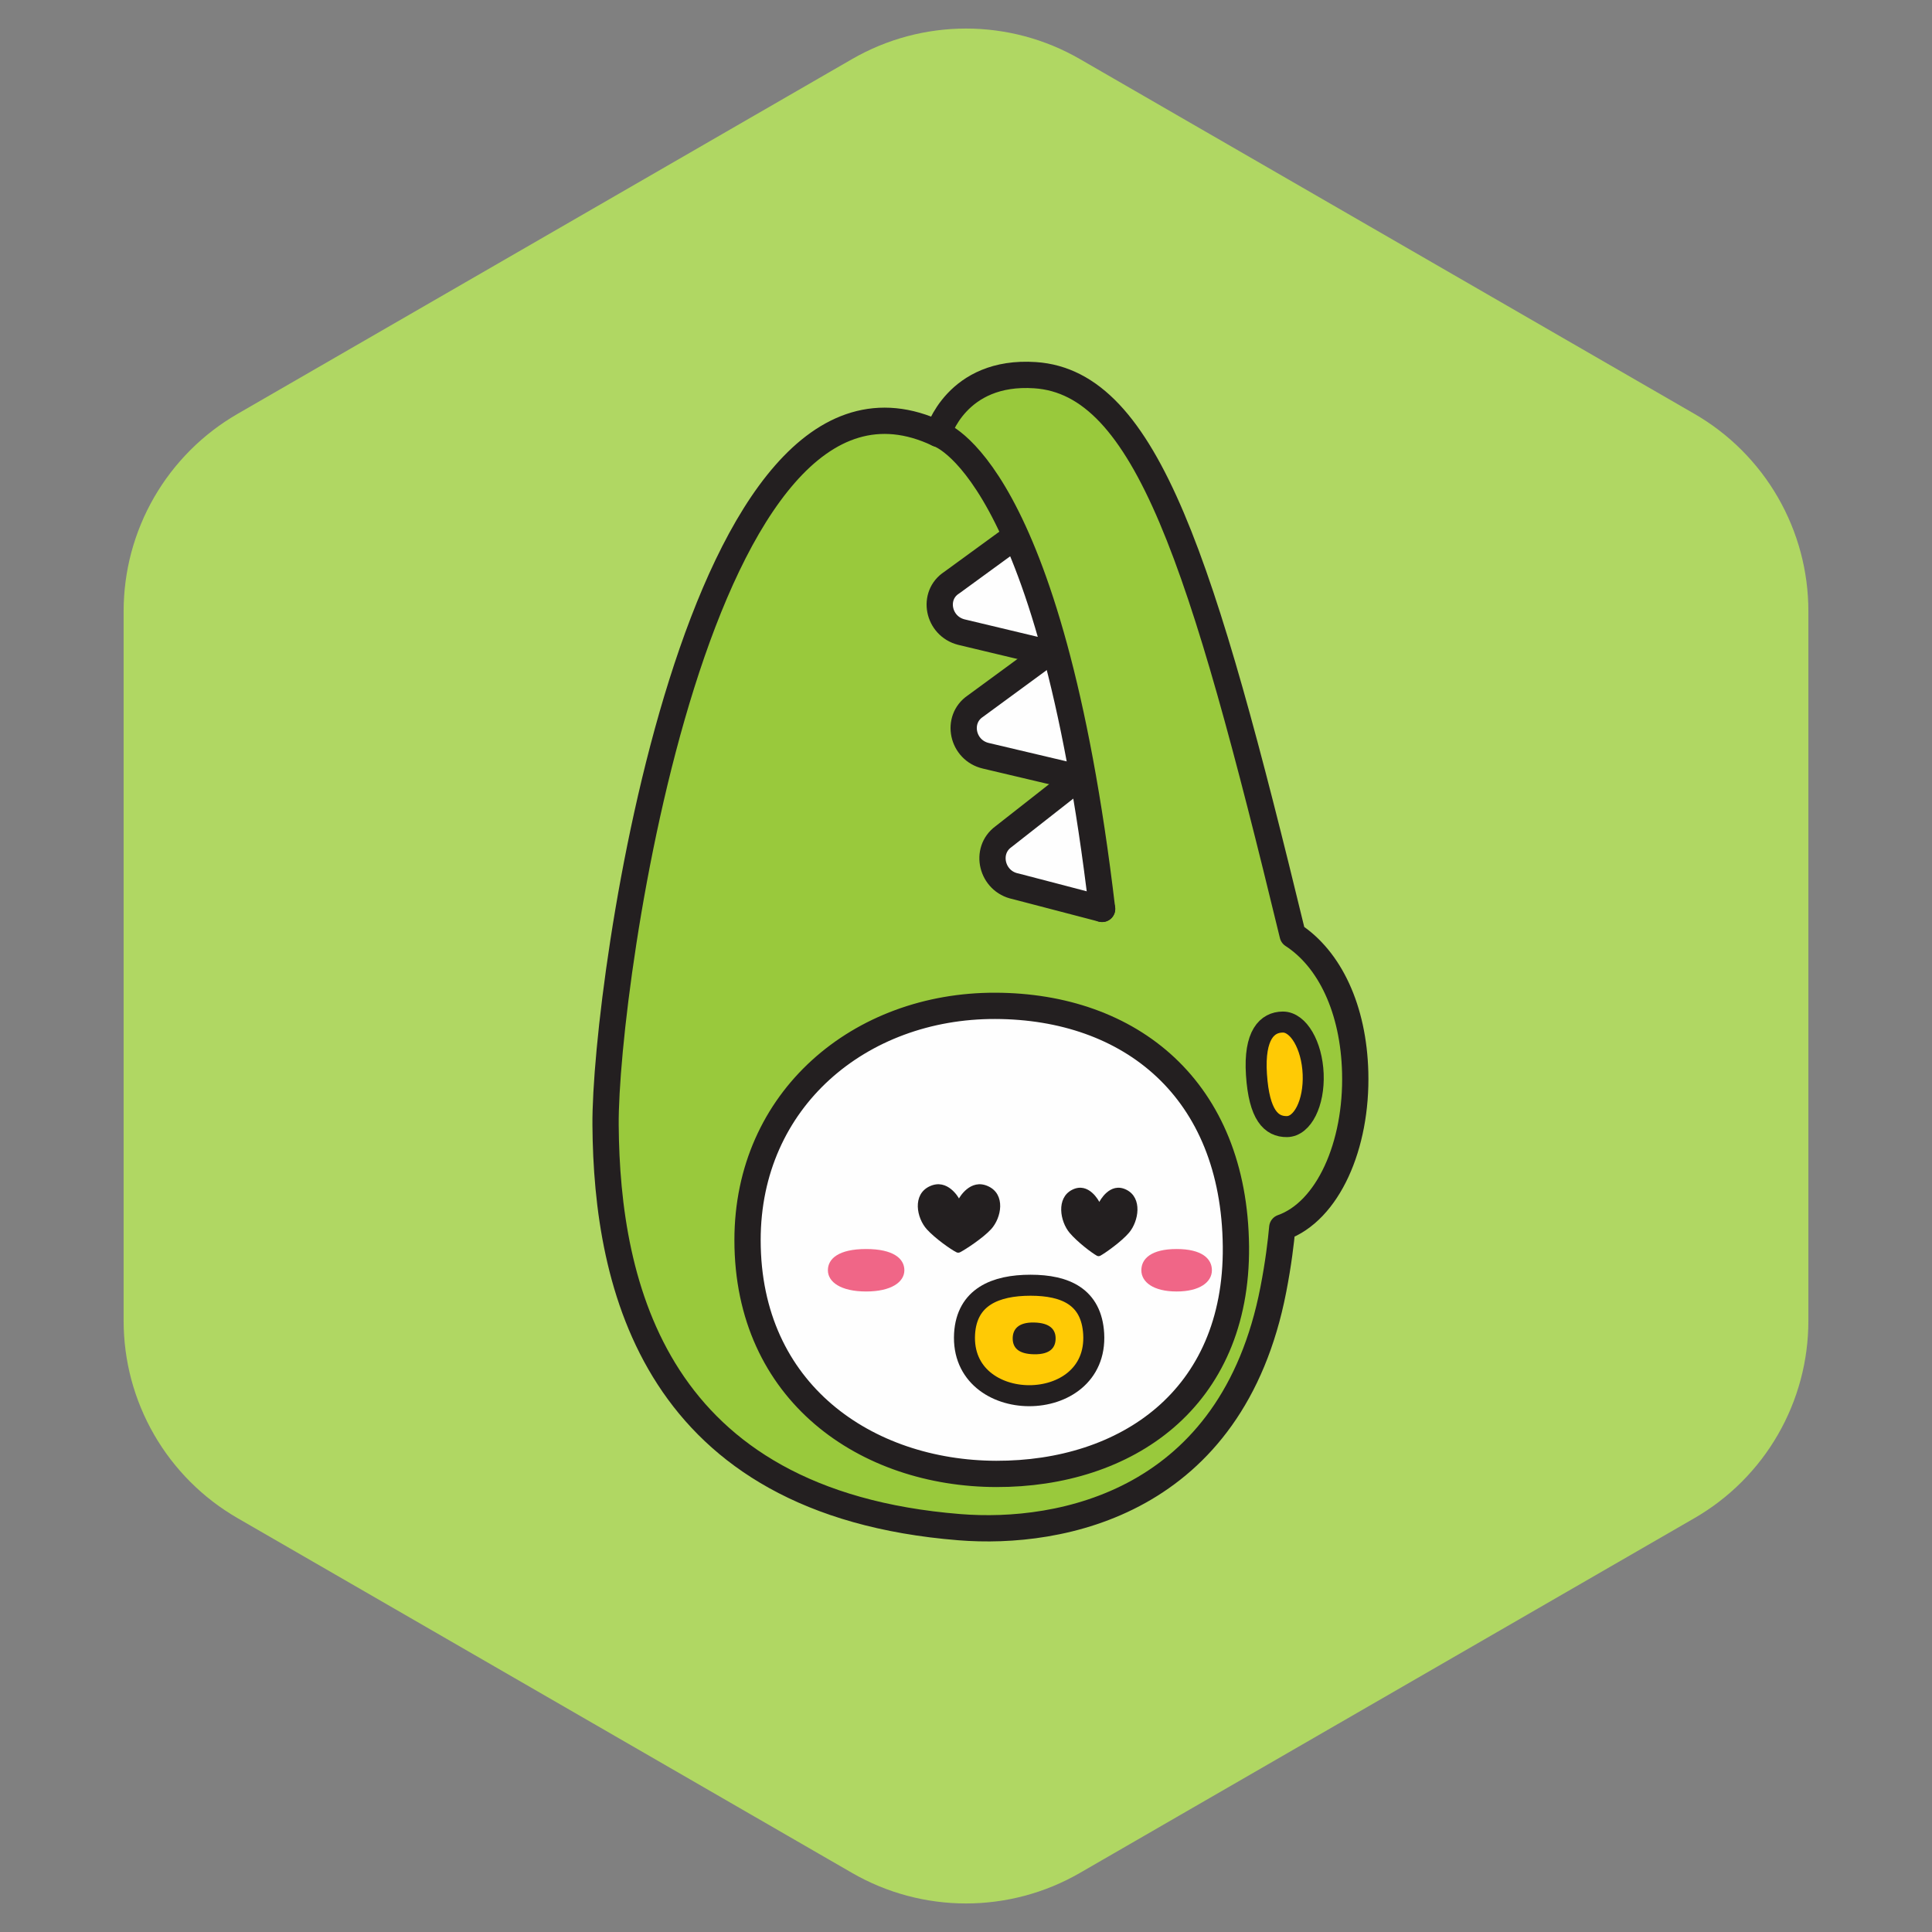 <?xml version="1.0" encoding="utf-8"?>
<svg width="134px" height="134px" viewBox="0 0 134 134" version="1.1" xmlns:xlink="http://www.w3.org/1999/xlink" xmlns="http://www.w3.org/2000/svg">
  <rect x="0" y="0" width="134" height="134" fill="#808080" stroke="none"/>
  <defs>
    <path d="M70.4 3.695L113.026 28.305Q113.389 28.515 113.737 28.747Q114.086 28.98 114.418 29.235Q114.751 29.49 115.066 29.767Q115.381 30.043 115.677 30.339Q115.973 30.636 116.249 30.951Q116.526 31.266 116.781 31.598Q117.036 31.93 117.269 32.279Q117.501 32.627 117.711 32.99Q117.92 33.353 118.106 33.729Q118.291 34.104 118.451 34.492Q118.612 34.879 118.746 35.275Q118.881 35.672 118.99 36.077Q119.098 36.482 119.18 36.892Q119.261 37.303 119.316 37.719Q119.371 38.134 119.398 38.552Q119.426 38.971 119.426 39.389L119.426 88.611Q119.426 89.029 119.398 89.448Q119.371 89.866 119.316 90.281Q119.261 90.697 119.18 91.108Q119.098 91.518 118.99 91.923Q118.881 92.328 118.746 92.725Q118.612 93.121 118.451 93.508Q118.291 93.896 118.106 94.271Q117.92 94.647 117.711 95.01Q117.501 95.373 117.269 95.721Q117.036 96.07 116.781 96.402Q116.526 96.734 116.249 97.049Q115.973 97.365 115.677 97.661Q115.381 97.957 115.066 98.233Q114.751 98.51 114.418 98.765Q114.086 99.02 113.737 99.252Q113.389 99.485 113.026 99.695L70.4 124.305Q70.037 124.515 69.661 124.7Q69.285 124.885 68.898 125.046Q68.511 125.206 68.114 125.341Q67.717 125.475 67.313 125.584Q66.908 125.692 66.497 125.774Q66.086 125.856 65.671 125.91Q65.255 125.965 64.837 125.993Q64.419 126.02 64 126.02Q63.581 126.02 63.163 125.993Q62.745 125.965 62.329 125.91Q61.914 125.856 61.503 125.774Q61.092 125.692 60.687 125.584Q60.283 125.475 59.886 125.341Q59.489 125.206 59.102 125.046Q58.715 124.885 58.339 124.7Q57.963 124.515 57.6 124.305L14.974 99.695Q14.611 99.485 14.263 99.252Q13.914 99.02 13.582 98.765Q13.249 98.51 12.934 98.233Q12.619 97.957 12.323 97.661Q12.027 97.365 11.751 97.049Q11.474 96.734 11.219 96.402Q10.964 96.07 10.731 95.721Q10.499 95.373 10.289 95.01Q10.08 94.647 9.894 94.271Q9.709 93.896 9.549 93.508Q9.388 93.121 9.254 92.725Q9.119 92.328 9.01 91.923Q8.902 91.518 8.82 91.108Q8.739 90.697 8.684 90.281Q8.629 89.866 8.602 89.448Q8.574 89.029 8.574 88.611L8.574 39.389Q8.574 38.971 8.602 38.552Q8.629 38.134 8.684 37.719Q8.739 37.303 8.82 36.892Q8.902 36.482 9.01 36.077Q9.119 35.672 9.254 35.275Q9.388 34.879 9.549 34.492Q9.709 34.104 9.894 33.729Q10.08 33.353 10.289 32.99Q10.499 32.627 10.731 32.279Q10.964 31.93 11.219 31.598Q11.474 31.266 11.751 30.951Q12.027 30.636 12.323 30.339Q12.619 30.043 12.934 29.767Q13.249 29.49 13.582 29.235Q13.914 28.98 14.263 28.747Q14.611 28.515 14.974 28.305L57.6 3.695Q57.963 3.485 58.339 3.3Q58.715 3.115 59.102 2.954Q59.489 2.794 59.886 2.659Q60.283 2.525 60.687 2.416Q61.092 2.308 61.503 2.226Q61.914 2.144 62.329 2.09Q62.745 2.035 63.163 2.007Q63.581 1.98 64 1.98Q64.419 1.98 64.837 2.007Q65.255 2.035 65.671 2.09Q66.086 2.144 66.497 2.226Q66.908 2.308 67.313 2.416Q67.717 2.525 68.114 2.659Q68.511 2.794 68.898 2.954Q69.285 3.115 69.661 3.3Q70.037 3.485 70.4 3.695L70.4 3.695Z" id="path_1" />
    <clipPath id="mask_1">
      <use xlink:href="#path_1" />
    </clipPath>
  </defs>
  <g id="Badge-Copy-2" transform="translate(3 3)">
    <g id="Mask">
      <use stroke="none" fill="#FDCC13" xlink:href="#path_1" fill-rule="evenodd" />
      <g clip-path="url(#mask_1)">
        <use xlink:href="#path_1" fill="none" stroke="#FDCC13" stroke-width="5.12" stroke-linejoin="round" />
      </g>
    </g>
    <path d="M70.4 3.695L113.026 28.305Q113.389 28.515 113.737 28.747Q114.086 28.98 114.418 29.235Q114.751 29.49 115.066 29.767Q115.381 30.043 115.677 30.339Q115.973 30.636 116.249 30.951Q116.526 31.266 116.781 31.598Q117.036 31.93 117.269 32.279Q117.501 32.627 117.711 32.99Q117.92 33.353 118.106 33.729Q118.291 34.104 118.451 34.492Q118.612 34.879 118.746 35.275Q118.881 35.672 118.99 36.077Q119.098 36.482 119.18 36.892Q119.261 37.303 119.316 37.719Q119.371 38.134 119.398 38.552Q119.426 38.971 119.426 39.389L119.426 88.611Q119.426 89.029 119.398 89.448Q119.371 89.866 119.316 90.281Q119.261 90.697 119.18 91.108Q119.098 91.518 118.99 91.923Q118.881 92.328 118.746 92.725Q118.612 93.121 118.451 93.508Q118.291 93.896 118.106 94.271Q117.92 94.647 117.711 95.01Q117.501 95.373 117.269 95.721Q117.036 96.07 116.781 96.402Q116.526 96.734 116.249 97.049Q115.973 97.365 115.677 97.661Q115.381 97.957 115.066 98.233Q114.751 98.51 114.418 98.765Q114.086 99.02 113.737 99.252Q113.389 99.485 113.026 99.695L70.4 124.305Q70.037 124.515 69.661 124.7Q69.285 124.885 68.898 125.046Q68.511 125.206 68.114 125.341Q67.717 125.475 67.313 125.584Q66.908 125.692 66.497 125.774Q66.086 125.856 65.671 125.91Q65.255 125.965 64.837 125.993Q64.419 126.02 64 126.02Q63.581 126.02 63.163 125.993Q62.745 125.965 62.329 125.91Q61.914 125.856 61.503 125.774Q61.092 125.692 60.687 125.584Q60.283 125.475 59.886 125.341Q59.489 125.206 59.102 125.046Q58.715 124.885 58.339 124.7Q57.963 124.515 57.6 124.305L14.974 99.695Q14.611 99.485 14.263 99.252Q13.914 99.02 13.582 98.765Q13.249 98.51 12.934 98.233Q12.619 97.957 12.323 97.661Q12.027 97.365 11.751 97.049Q11.474 96.734 11.219 96.402Q10.964 96.07 10.731 95.721Q10.499 95.373 10.289 95.01Q10.08 94.647 9.894 94.271Q9.709 93.896 9.549 93.508Q9.388 93.121 9.254 92.725Q9.119 92.328 9.01 91.923Q8.902 91.518 8.82 91.108Q8.739 90.697 8.684 90.281Q8.629 89.866 8.602 89.448Q8.574 89.029 8.574 88.611L8.574 39.389Q8.574 38.971 8.602 38.552Q8.629 38.134 8.684 37.719Q8.739 37.303 8.82 36.892Q8.902 36.482 9.01 36.077Q9.119 35.672 9.254 35.275Q9.388 34.879 9.549 34.492Q9.709 34.104 9.894 33.729Q10.08 33.353 10.289 32.99Q10.499 32.627 10.731 32.279Q10.964 31.93 11.219 31.598Q11.474 31.266 11.751 30.951Q12.027 30.636 12.323 30.339Q12.619 30.043 12.934 29.767Q13.249 29.49 13.582 29.235Q13.914 28.98 14.263 28.747Q14.611 28.515 14.974 28.305L57.6 3.695Q57.963 3.485 58.339 3.3Q58.715 3.115 59.102 2.954Q59.489 2.794 59.886 2.659Q60.283 2.525 60.687 2.416Q61.092 2.308 61.503 2.226Q61.914 2.144 62.329 2.09Q62.745 2.035 63.163 2.007Q63.581 1.98 64 1.98Q64.419 1.98 64.837 2.007Q65.255 2.035 65.671 2.09Q66.086 2.144 66.497 2.226Q66.908 2.308 67.313 2.416Q67.717 2.525 68.114 2.659Q68.511 2.794 68.898 2.954Q69.285 3.115 69.661 3.3Q70.037 3.485 70.4 3.695L70.4 3.695Z" id="Mask" fill="#B0D763" fill-rule="evenodd" stroke="#B0D763" stroke-width="6" stroke-linejoin="round" />
    <g clip-path="url(#mask_1)">
      <g id="Group-41" transform="translate(39 23)">
        <path d="M51.994 48.38C52.126 53.458 50.1 58.016 46.936 59.139C46.844 60.14 46.673 61.603 46.316 63.44C43.45 78.244 31.591 80.49 24.541 79.922C3.412 78.23 0.083 63.199 0.001 52.039C-0.074 42.242 6.472 -3.794 23.062 4.088C23.062 4.088 24.314 -0.348 29.795 0.022C37.518 0.543 41.38 12.954 47.658 38.847C50.236 40.521 51.881 43.994 51.994 48.38" transform="matrix(1 0 0 1 -1.3819531E-15 0)" id="Fill-1" fill="#99C93C" fill-rule="evenodd" stroke="none" />
        <path d="M51.994 48.38C52.126 53.458 50.1 58.016 46.936 59.139C46.844 60.14 46.673 61.603 46.316 63.44C43.45 78.244 31.591 80.49 24.541 79.922C3.412 78.23 0.083 63.199 0.001 52.039C-0.074 42.242 6.472 -3.794 23.062 4.088C23.062 4.088 24.314 -0.348 29.795 0.022C37.518 0.543 41.38 12.954 47.658 38.847C50.236 40.521 51.881 43.994 51.994 48.38Z" transform="matrix(1 0 0 1 -1.3819531E-15 0)" id="Stroke-3" fill="none" fill-rule="evenodd" stroke="#231F20" stroke-width="1.822" stroke-linecap="round" stroke-linejoin="round" />
        <g id="Group-8" transform="translate(23.178 11.315)">
          <path d="M5.079 0L0.833 3.095C-0.547 3.981 -0.135 6.109 1.5 6.526L7.515 7.963" id="Fill-5" fill="#FEFEFE" fill-rule="evenodd" stroke="none" />
          <path d="M5.079 0L0.833 3.095C-0.547 3.981 -0.135 6.109 1.5 6.526L7.515 7.963" id="Stroke-7" fill="none" fill-rule="evenodd" stroke="#231F20" stroke-width="1.822" stroke-linecap="round" stroke-linejoin="round" />
        </g>
        <g id="Group-12" transform="translate(24.839 19.278)">
          <path d="M5.855 0L0.803 3.704C-0.561 4.632 -0.103 6.764 1.543 7.143L7.978 8.663" id="Fill-9" fill="#FEFEFE" fill-rule="evenodd" stroke="none" />
          <path d="M5.855 0L0.803 3.704C-0.561 4.632 -0.103 6.764 1.543 7.143L7.978 8.663" id="Stroke-11" fill="none" fill-rule="evenodd" stroke="#231F20" stroke-width="1.822" stroke-linecap="round" stroke-linejoin="round" />
        </g>
        <g id="Group-16" transform="translate(26.838 27.94)">
          <path d="M5.977 0L0.761 4.091C-0.577 5.065 -0.059 7.198 1.599 7.531L7.602 9.099" id="Fill-13" fill="#FEFEFE" fill-rule="evenodd" stroke="none" />
          <path d="M5.977 0L0.761 4.091C-0.577 5.065 -0.059 7.198 1.599 7.531L7.602 9.099" id="Stroke-15" fill="none" fill-rule="evenodd" stroke="#231F20" stroke-width="1.822" stroke-linecap="round" stroke-linejoin="round" />
        </g>
        <path d="M0 0C0 0 7.74 2.14 11.377 32.952" transform="translate(23.062 4.088)" id="Stroke-17" fill="none" fill-rule="evenodd" stroke="#231F20" stroke-width="1.822" stroke-linecap="round" />
        <path d="M3.956 3.605C4.036 5.607 3.22 7.241 2.134 7.251C1.045 7.261 0.206 6.455 0.022 3.635C-0.156 0.888 0.762 0.007 1.849 2.31296e-05C2.932 -0.007 3.875 1.606 3.956 3.605" transform="translate(45.123 44.888)" id="Fill-19" fill="#FFCA05" fill-rule="evenodd" stroke="none" />
        <path d="M3.956 3.605C4.036 5.607 3.22 7.241 2.134 7.251C1.045 7.261 0.206 6.455 0.022 3.635C-0.156 0.888 0.762 0.007 1.849 2.31296e-05C2.932 -0.007 3.875 1.606 3.956 3.605Z" transform="translate(45.123 44.888)" id="Stroke-21" fill="none" fill-rule="evenodd" stroke="#231F20" stroke-width="1.457" stroke-linecap="round" />
        <path d="M17.176 6.06638e-05C26.551 0.023 33.765 5.769 33.873 16.686C33.975 27.294 26.226 32.485 17.249 32.464C8.27 32.442 0 26.854 0 16.246C0 6.476 7.802 -0.023 17.176 6.06638e-05" transform="translate(9.848 43.764)" id="Fill-23" fill="#FEFEFE" fill-rule="evenodd" stroke="none" />
        <path d="M17.176 6.06638e-05C26.551 0.023 33.765 5.769 33.873 16.686C33.975 27.294 26.226 32.485 17.249 32.464C8.27 32.442 0 26.854 0 16.246C0 6.476 7.802 -0.023 17.176 6.06638e-05Z" transform="translate(9.848 43.764)" id="Stroke-25" fill="none" fill-rule="evenodd" stroke="#231F20" stroke-width="1.822" stroke-linecap="round" />
        <path d="M5.304 1.472C5.304 2.29 4.398 2.945 2.652 2.945C0.897 2.945 0 2.29 0 1.472C0 0.662 0.758 0 2.652 0C4.538 0 5.304 0.662 5.304 1.472" transform="translate(15.421 60.63)" id="Fill-27" fill="#F06687" fill-rule="evenodd" stroke="none" />
        <path d="M4.893 1.472C4.893 2.29 4.056 2.945 2.447 2.945C0.829 2.945 0 2.29 0 1.472C0 0.662 0.699 0 2.447 0C4.187 0 4.893 0.662 4.893 1.472" transform="translate(37.162 60.63)" id="Fill-29" fill="#F06687" fill-rule="evenodd" stroke="none" />
        <path d="M4.528 0.144C3.358 -0.449 2.644 0.985 2.644 0.985L2.644 0.995L2.643 0.995L2.643 0.985C2.643 0.985 1.928 -0.449 0.758 0.144C-0.362 0.711 -0.084 2.339 0.584 3.131C1.12 3.765 2.125 4.526 2.472 4.715C2.554 4.759 2.64 4.759 2.72 4.713C3.072 4.52 4.194 3.726 4.709 3.115C5.376 2.323 5.649 0.711 4.528 0.144" transform="translate(31.603 56.378)" id="Fill-31" fill="#231F20" fill-rule="evenodd" stroke="none" />
        <path d="M4.892 0.144C3.629 -0.449 2.857 0.984 2.857 0.984L2.857 0.995L2.855 0.995L2.855 0.984C2.855 0.984 2.083 -0.449 0.819 0.144C-0.392 0.712 -0.09 2.339 0.631 3.131C1.209 3.765 2.295 4.526 2.672 4.714C2.759 4.759 2.852 4.759 2.938 4.714C3.318 4.519 4.53 3.725 5.087 3.115C5.808 2.323 6.103 0.712 4.892 0.144" transform="translate(21.657 56.137)" id="Fill-33" fill="#231F20" fill-rule="evenodd" stroke="none" />
        <path d="M0.008 3.37C0.16 0.813 2.149 0 4.584 0C7.019 0.001 8.812 0.813 8.963 3.37C9.293 9.109 -0.32 9.077 0.008 3.37" transform="translate(24.893 63.141)" id="Fill-35" fill="#FFCA05" fill-rule="evenodd" stroke="none" />
        <path d="M0.008 3.37C0.16 0.813 2.149 0 4.584 0C7.019 0.001 8.812 0.813 8.963 3.37C9.293 9.109 -0.32 9.077 0.008 3.37Z" transform="translate(24.893 63.141)" id="Stroke-37" fill="none" fill-rule="evenodd" stroke="#231F20" stroke-width="1.457" stroke-linecap="round" />
        <path d="M2.977 1.102C2.977 1.711 2.64 2.221 1.489 2.204C0.348 2.187 0 1.711 0 1.102C0 0.494 0.364 -0.026 1.489 0.001C2.592 0.026 2.977 0.494 2.977 1.102" transform="translate(28.239 65.726)" id="Fill-39" fill="#231F20" fill-rule="evenodd" stroke="none" />
      </g>
    </g>
  </g>
</svg>